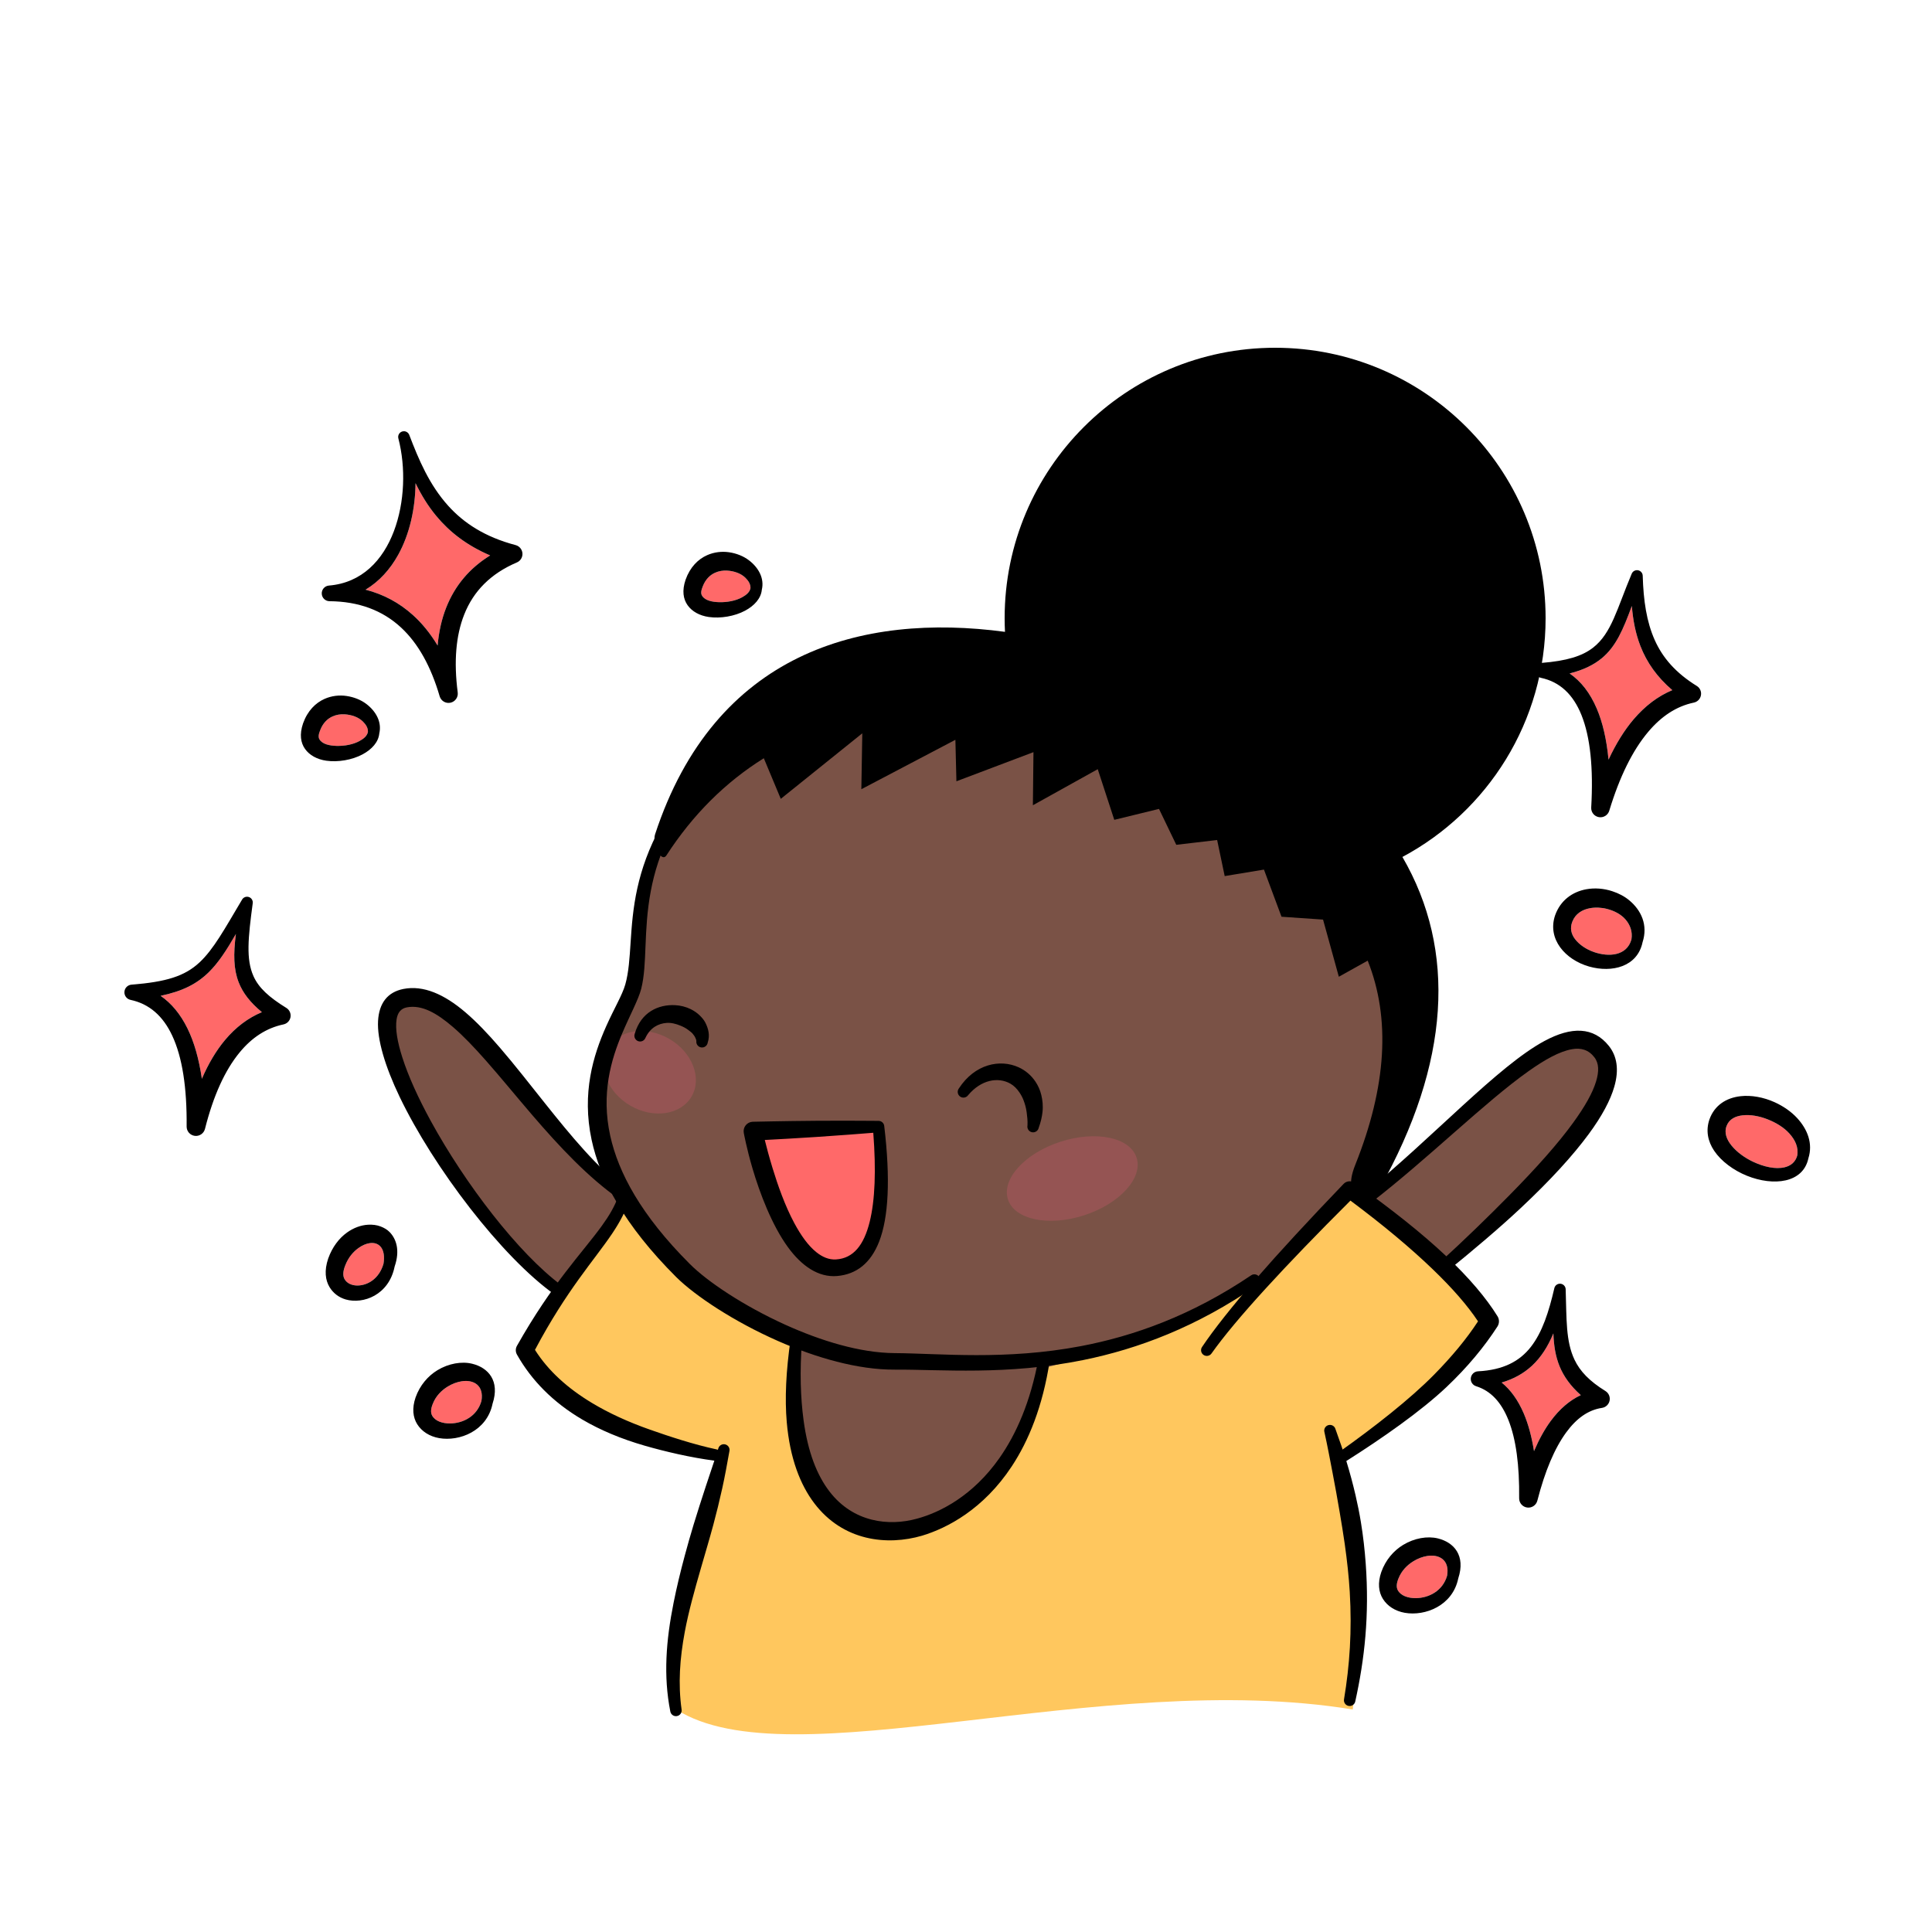 <svg xmlns="http://www.w3.org/2000/svg" width="100" height="100" viewBox="0 0 100 100"><g fill="none" fill-rule="evenodd" transform="translate(-900 -450)"><g transform="translate(908 475)"><path fill="#7A5246" d="M59.938,36.669 C59.844,37.23 60.656,41.056 56.9,44.59 C52.865,48.388 46.658,49.732 41.616,49.732 C30.895,49.732 22.913,41.176 22.18,31.44 C20.978,15.454 29.557,8.514 43.86,11.829 C63.84,16.461 64.235,22.826 63.191,30.017 C62.787,32.798 60.084,35.797 59.938,36.669 Z" transform="scale(-1 1) rotate(-33 0 174.83)"/><path fill="#FF6969" d="M37.635,33.264 L31.139,33.5 C31.139,33.5 32.576,40.787 35.466,40.568 C37.394,40.422 38.117,37.987 37.635,33.264 Z"/><path fill="#7A5246" d="M32,43.323 C30.431,43.001 27.405,40.483 24.216,37.031 C19.334,31.745 14.034,25.046 12.71,26.79 C9.438,31.097 21.245,41.924 21.862,43.302 C22.401,44.505 31.037,53.357 35.3,54.54 C42.216,56.459 48.695,60.474 49.754,60.284 C56.835,59.013 57.829,49.669 61.346,46.107 L62.473,44.045 C62.806,43.703 77.164,33.313 74.752,29.5 C72.34,25.687 61.038,39.942 58.585,39.7 C51.94,39.135 41.333,45.24 32,43.323 Z"/><ellipse cx="47.5" cy="36" fill="#955453" rx="3.5" ry="2" transform="rotate(-18 47.5 36)"/><ellipse cx="25.634" cy="30.5" fill="#955453" rx="2.5" ry="2" transform="rotate(30 25.634 30.5)"/><path fill="#FFC75E" d="M33.38,44.293 C32.701,49.721 34.051,53.025 37.431,54.207 C40.81,55.388 43.754,52.569 46.263,45.751 C53.431,43.895 58.683,40.82 62.02,36.526 C65.161,39.226 68.126,41.444 69.252,43.342 C67.019,46.294 64.398,48.729 61.389,50.646 C62.31,54.29 62.52,58.569 62.02,63.483 C48.938,61.342 32.895,67.24 27,63.483 C26.564,58.41 29.043,53.251 29.627,50.159 C25.82,50.159 22.385,48.385 19.322,44.837 C20.403,42.956 22.175,40.347 24.64,37.01 C26.213,40.231 29.127,42.659 33.38,44.293 Z"/><path fill="#FF6969" d="M11.044 12.881C11.006 13.089 10.826 13.236 10.608 13.355 10.278 13.536 9.837 13.618 9.426 13.607 9.047 13.597 8.686 13.517 8.536 13.271 8.462 13.149 8.493 12.987 8.579 12.779 8.72 12.419 8.95 12.201 9.21 12.083 9.41 11.993 9.625 11.96 9.838 11.973 10.197 11.995 10.549 12.116 10.777 12.341 10.929 12.491 11.052 12.664 11.044 12.881zM30.845 5.442C30.807 5.65 30.627 5.797 30.409 5.917 30.079 6.098 29.638 6.179 29.227 6.169 28.848 6.159 28.487 6.078 28.337 5.833 28.262 5.71 28.293 5.549 28.379 5.34 28.521 4.981 28.751 4.762 29.011 4.645 29.21 4.555 29.426 4.521 29.638 4.534 29.997 4.557 30.35 4.677 30.578 4.902 30.73 5.053 30.853 5.226 30.845 5.442zM11.85 40.412C11.624 41.196 11.016 41.546 10.479 41.538 10.209 41.534 9.961 41.425 9.837 41.214 9.731 41.032 9.751 40.784 9.879 40.474 10.033 40.084 10.278 39.8 10.541 39.607 10.738 39.464 10.943 39.371 11.142 39.344 11.624 39.277 11.978 39.631 11.85 40.412zM16.919 47.514C16.691 48.315 15.962 48.668 15.309 48.677 14.905 48.683 14.521 48.557 14.365 48.266 14.281 48.108 14.301 47.906 14.401 47.661 14.559 47.258 14.848 46.969 15.167 46.772 15.403 46.626 15.656 46.531 15.902 46.494 16.508 46.402 17.058 46.697 16.919 47.514zM66.903 56.556C66.675 57.356 65.946 57.71 65.293 57.719 64.889 57.725 64.505 57.599 64.349 57.308 64.265 57.15 64.284 56.948 64.384 56.703 64.543 56.3 64.832 56.011 65.151 55.813 65.386 55.667 65.64 55.572 65.886 55.535 66.492 55.444 67.041 55.739 66.903 56.556zM76.443 23.627C76.204 24.477 75.272 24.549 74.495 24.275 74.106 24.139 73.751 23.904 73.523 23.607 73.326 23.351 73.249 23.039 73.384 22.703 73.547 22.288 73.9 22.082 74.288 22.01 74.576 21.956 74.886 21.97 75.18 22.046 75.554 22.143 75.907 22.321 76.143 22.6 76.37 22.869 76.51 23.207 76.443 23.627zM85.025 34.812C84.929 35.16 84.68 35.345 84.37 35.419 83.897 35.531 83.295 35.394 82.744 35.135 82.305 34.929 81.901 34.634 81.624 34.294 81.369 33.981 81.229 33.625 81.372 33.269 81.51 32.917 81.832 32.771 82.196 32.729 82.6 32.683 83.058 32.767 83.489 32.936 83.921 33.105 84.329 33.349 84.617 33.669 84.908 33.992 85.1 34.372 85.025 34.812zM13.508.008C13.495 1.319 13.205 2.645 12.609 3.719 12.195 4.466 11.635 5.093 10.921 5.522 11.85 5.761 12.666 6.199 13.369 6.832 13.85 7.265 14.278 7.792 14.651 8.413 14.715 7.691 14.863 7.035 15.097 6.445 15.548 5.305 16.307 4.405 17.371 3.749 16.154 3.229 15.265 2.528 14.593 1.72 14.148 1.187 13.799.608 13.508.008zM4.21 23.344C3.718 24.196 3.302 24.833 2.811 25.317 2.192 25.925 1.457 26.303.313 26.544.875 26.931 1.339 27.491 1.701 28.226 2.047 28.928 2.297 29.799 2.449 30.838 2.792 30.045 3.19 29.378 3.642 28.837 4.201 28.168 4.841 27.688 5.556 27.389 4.949 26.885 4.568 26.396 4.352 25.839 4.091 25.168 4.074 24.391 4.21 23.344zM76.464 6.365C76.015 7.577 75.648 8.462 74.902 9.075 74.49 9.414 73.963 9.675 73.243 9.858 73.834 10.263 74.303 10.868 74.648 11.676 74.953 12.389 75.157 13.27 75.258 14.319 75.642 13.495 76.072 12.802 76.548 12.241 77.149 11.534 77.822 11.03 78.559 10.722 77.763 10.039 77.237 9.286 76.908 8.439 76.66 7.803 76.524 7.115 76.464 6.365zM72.402 44.016C72.125 44.684 71.77 45.252 71.288 45.697 70.872 46.08 70.362 46.374 69.725 46.56 70.193 46.94 70.577 47.474 70.873 48.168 71.104 48.712 71.281 49.359 71.4 50.111 71.659 49.503 71.946 48.984 72.261 48.556 72.725 47.925 73.249 47.48 73.823 47.212 73.286 46.734 72.942 46.248 72.726 45.725 72.511 45.204 72.426 44.645 72.402 44.016z"/></g><path fill="#000" d="M791,310 C798.732,310 805,316.268 805,324 C805,329.35 801.999,333.999 797.589,336.356 C800.401,341.197 800.051,347.028 796.409,353.526 C796.181,353.934 794.296,354.423 795.151,352.285 C796.77,348.234 796.984,344.713 795.792,341.723 L794.298,342.556 L793.481,339.598 L791.331,339.45 L790.422,337.01 L788.39,337.346 L787.999,335.479 L785.884,335.727 L784.99,333.869 L782.675,334.434 L781.819,331.813 L778.462,333.68 L778.492,330.931 L774.504,332.439 L774.451,330.292 L769.583,332.85 L769.632,329.956 L765.413,333.348 L764.535,331.246 C762.536,332.495 760.857,334.17 759.497,336.27 C759.227,336.688 758.744,335.679 758.908,335.181 C761.995,325.781 769.572,323.707 777.018,324.704 C777.006,324.471 777,324.236 777,324 C777,316.268 783.268,310 791,310 Z" transform="translate(175 158)"/><g fill="#000" transform="translate(152 159)"><path d="M788.923 360.309C788.68 361.981 788.618 363.403 788.722 364.607 788.885 366.494 789.427 367.856 790.143 368.802 791.642 370.782 793.933 371.011 795.722 370.488 797.042 370.092 798.911 369.107 800.367 366.9 801.241 365.575 801.97 363.804 802.331 361.447 802.358 361.285 802.249 361.132 802.088 361.105 801.926 361.078 801.773 361.186 801.746 361.348 801.335 363.574 800.597 365.234 799.731 366.468 798.362 368.419 796.669 369.279 795.47 369.604 794.006 370.011 792.167 369.803 790.934 368.199 790.293 367.365 789.816 366.174 789.593 364.511 789.438 363.36 789.387 361.995 789.513 360.374 789.531 360.212 789.414 360.065 789.251 360.047 789.089 360.028 788.942 360.146 788.923 360.309zM775.69 360.869C776.377 361.953 777.371 362.852 778.639 363.616 779.509 364.14 780.509 364.599 781.644 364.999 782.628 365.345 783.9 365.766 785.085 366.019 785.246 366.047 785.355 366.2 785.327 366.361 785.3 366.523 785.146 366.632 784.985 366.604 783.746 366.444 782.411 366.128 781.378 365.831 780.147 365.477 779.062 365.019 778.13 364.47 776.618 363.579 775.507 362.441 774.759 361.116 774.68 360.977 774.677 360.807 774.754 360.666 776.593 357.404 778.145 355.84 779.146 354.456 779.523 353.936 779.82 353.444 780.014 352.886 780.064 352.73 780.232 352.645 780.388 352.696 780.543 352.747 780.629 352.914 780.578 353.07 780.388 353.693 780.087 354.249 779.694 354.837 778.779 356.203 777.342 357.75 775.69 360.869z"/><path d="M782.218 333.743C781.578 334.898 781.21 335.977 780.989 336.973 780.537 339.013 780.723 340.692 780.365 341.956 780.216 342.49 779.78 343.211 779.372 344.129 778.711 345.614 778.103 347.572 778.622 350 779.058 352.034 780.299 354.406 783.005 357.105 783.983 358.073 785.983 359.403 788.274 360.412 790.233 361.275 792.401 361.903 794.312 361.892 796.699 361.877 800.124 362.2 804.091 361.391 806.882 360.821 809.94 359.694 813.094 357.5 813.229 357.407 813.263 357.223 813.171 357.088 813.078 356.952 812.893 356.918 812.758 357.011 809.661 359.102 806.672 360.157 803.95 360.675 800.032 361.42 796.663 361.052 794.312 361.037 792.514 361.027 790.485 360.4 788.65 359.57 786.497 358.595 784.611 357.336 783.696 356.414 781.172 353.891 780.005 351.687 779.586 349.79 779.104 347.604 779.632 345.839 780.203 344.491 780.616 343.516 781.045 342.742 781.19 342.177 781.516 340.887 781.293 339.195 781.686 337.116 781.865 336.167 782.175 335.135 782.742 334.021 782.819 333.877 782.764 333.697 782.619 333.62 782.474 333.543 782.295 333.598 782.218 333.743zM785.177 365.978C784.963 366.66 784.736 367.307 784.529 367.941 784.307 368.62 784.096 369.275 783.902 369.911 783.735 370.457 783.586 370.99 783.446 371.509 783.218 372.354 783.023 373.166 782.866 373.953 782.472 375.924 782.333 377.741 782.694 379.581 782.722 379.743 782.875 379.852 783.036 379.824 783.198 379.797 783.307 379.644 783.279 379.483 783.092 378.144 783.189 376.836 783.443 375.472 783.642 374.407 783.949 373.314 784.286 372.144 784.491 371.432 784.713 370.695 784.923 369.918 785.086 369.313 785.24 368.686 785.384 368.032 785.52 367.417 785.635 366.781 785.753 366.12 785.793 365.961 785.695 365.8 785.536 365.761 785.377 365.722 785.216 365.819 785.177 365.978zM816.553 365.131C816.713 365.85 816.839 366.537 816.967 367.199 817.105 367.918 817.229 368.603 817.34 369.262 817.436 369.832 817.528 370.38 817.603 370.912 817.726 371.783 817.816 372.608 817.863 373.399 817.983 375.414 817.858 377.205 817.567 378.95 817.536 379.111 817.641 379.267 817.802 379.298 817.962 379.329 818.118 379.224 818.149 379.063 818.63 376.883 818.884 374.617 818.689 371.928 818.639 371.243 818.562 370.531 818.44 369.788 818.365 369.331 818.272 368.862 818.16 368.382 818.03 367.823 817.877 367.248 817.696 366.656 817.528 366.107 817.332 365.548 817.123 364.967 817.078 364.809 816.913 364.719 816.756 364.764 816.598 364.809 816.507 364.974 816.553 365.131z"/><path d="M784.632 344.962C784.753 344.6 784.673 344.248 784.502 343.919 784.434 343.788 784.334 343.675 784.225 343.566 784.092 343.434 783.931 343.322 783.754 343.235 783.506 343.113 783.225 343.041 782.94 343.027 782.092 342.985 781.18 343.376 780.854 344.507 780.797 344.66 780.875 344.831 781.028 344.889 781.181 344.946 781.352 344.869 781.41 344.715 781.659 344.187 782.079 343.977 782.502 343.946 782.748 343.927 782.991 343.995 783.214 344.085 783.365 344.146 783.506 344.218 783.625 344.311 783.723 344.387 783.823 344.451 783.886 344.549 783.914 344.591 783.95 344.624 783.97 344.67 783.998 344.739 784.038 344.802 784.044 344.881 784.021 345.043 784.135 345.193 784.297 345.215 784.459 345.238 784.609 345.124 784.632 344.962zM767.632 328.962C767.77 328.376 767.465 327.821 766.963 327.438 766.678 327.22 766.316 327.08 765.94 327.024 765.561 326.967 765.164 327.014 764.804 327.172 764.333 327.381 763.92 327.788 763.686 328.443 763.491 329.016 763.566 329.45 763.788 329.764 764.016 330.086 764.408 330.306 764.888 330.374 765.49 330.46 766.223 330.338 766.768 330.045 767.25 329.786 767.59 329.408 767.632 328.962zM767.044 328.881C767.006 329.089 766.826 329.236 766.608 329.355 766.278 329.536 765.837 329.618 765.426 329.607 765.047 329.597 764.686 329.517 764.536 329.271 764.462 329.149 764.493 328.987 764.579 328.779 764.72 328.419 764.95 328.201 765.21 328.083 765.41 327.993 765.625 327.96 765.838 327.973 766.197 327.995 766.549 328.116 766.777 328.341 766.929 328.491 767.052 328.664 767.044 328.881zM787.432 321.524C787.571 320.938 787.266 320.382 786.764 320 786.478 319.782 786.116 319.641 785.741 319.585 785.362 319.529 784.964 319.575 784.605 319.734 784.134 319.942 783.72 320.35 783.486 321.005 783.291 321.577 783.367 322.011 783.589 322.325 783.816 322.648 784.208 322.867 784.689 322.936 785.29 323.022 786.024 322.9 786.569 322.607 787.051 322.347 787.39 321.97 787.432 321.524zM786.845 321.442C786.807 321.65 786.627 321.797 786.409 321.917 786.079 322.098 785.638 322.179 785.227 322.169 784.848 322.159 784.487 322.078 784.337 321.833 784.262 321.71 784.293 321.549 784.379 321.34 784.521 320.981 784.751 320.762 785.011 320.645 785.21 320.555 785.426 320.521 785.638 320.534 785.997 320.557 786.35 320.677 786.578 320.902 786.73 321.053 786.853 321.226 786.845 321.442zM768.427 356.553C768.716 355.713 768.508 355.122 768.166 354.771 768.037 354.638 767.874 354.548 767.699 354.481 767.505 354.406 767.287 354.379 767.059 354.391 766.699 354.409 766.308 354.544 765.955 354.8 765.553 355.09 765.201 355.542 764.988 356.14 764.775 356.766 764.841 357.264 765.058 357.622 765.245 357.932 765.537 358.156 765.892 358.259 766.791 358.518 768.127 358.042 768.427 356.553zM767.85 356.412C767.624 357.196 767.016 357.546 766.479 357.538 766.209 357.534 765.961 357.425 765.837 357.214 765.731 357.032 765.751 356.784 765.879 356.474 766.033 356.084 766.278 355.8 766.541 355.607 766.738 355.464 766.943 355.371 767.142 355.344 767.624 355.277 767.978 355.631 767.85 356.412zM773.495 363.655C773.887 362.466 773.266 361.788 772.44 361.587 771.899 361.454 771.222 361.57 770.643 361.921 770.151 362.22 769.734 362.701 769.511 363.327 769.314 363.9 769.377 364.364 769.592 364.712 769.824 365.088 770.234 365.351 770.732 365.437 771.779 365.62 773.205 365.072 773.495 363.655zM772.919 363.514C772.691 364.315 771.962 364.668 771.309 364.677 770.905 364.683 770.521 364.557 770.365 364.266 770.281 364.108 770.301 363.906 770.401 363.661 770.559 363.258 770.848 362.969 771.167 362.772 771.403 362.626 771.656 362.531 771.902 362.494 772.508 362.402 773.058 362.697 772.919 363.514zM823.479 372.697C823.871 371.508 823.25 370.83 822.424 370.628 821.883 370.496 821.206 370.612 820.627 370.963 820.135 371.262 819.718 371.742 819.495 372.369 819.298 372.942 819.361 373.405 819.576 373.754 819.808 374.13 820.217 374.392 820.715 374.479 821.763 374.662 823.189 374.114 823.479 372.697zM822.903 372.556C822.675 373.356 821.946 373.71 821.293 373.719 820.889 373.725 820.505 373.599 820.349 373.308 820.265 373.15 820.284 372.948 820.384 372.703 820.543 372.3 820.832 372.011 821.151 371.813 821.386 371.667 821.64 371.572 821.886 371.535 822.492 371.444 823.041 371.739 822.903 372.556zM833.019 339.768C833.308 338.876 832.947 338.116 832.336 337.605 832.082 337.392 831.775 337.235 831.451 337.129 831.015 336.985 830.542 336.948 830.106 337.028 829.391 337.159 828.772 337.597 828.495 338.369 828.069 339.605 829.023 340.68 830.256 341.029 831.429 341.36 832.752 341.047 833.019 339.768zM832.443 339.627C832.204 340.477 831.272 340.549 830.495 340.275 830.106 340.139 829.751 339.904 829.523 339.607 829.326 339.351 829.249 339.039 829.384 338.703 829.547 338.288 829.9 338.082 830.288 338.01 830.576 337.956 830.886 337.97 831.18 338.046 831.554 338.143 831.907 338.321 832.143 338.6 832.37 338.869 832.51 339.207 832.443 339.627zM841.602 350.953C841.843 350.195 841.562 349.461 841.023 348.874 840.711 348.534 840.302 348.255 839.862 348.054 839.281 347.789 838.639 347.675 838.082 347.74 837.344 347.826 836.742 348.213 836.483 348.935 836.285 349.501 836.389 350.064 836.724 350.563 837.088 351.104 837.724 351.577 838.429 351.86 839.789 352.406 841.328 352.244 841.602 350.953zM841.025 350.812C840.929 351.16 840.68 351.345 840.37 351.419 839.897 351.531 839.295 351.394 838.744 351.135 838.305 350.929 837.901 350.634 837.624 350.294 837.369 349.981 837.229 349.625 837.372 349.269 837.51 348.917 837.832 348.771 838.196 348.729 838.6 348.683 839.058 348.767 839.489 348.936 839.921 349.105 840.329 349.349 840.617 349.669 840.908 349.992 841.1 350.372 841.025 350.812zM769.186 313.518C769.132 313.368 768.97 313.286 768.818 313.334 768.665 313.381 768.578 313.54 768.62 313.694 769.007 315.189 768.953 317.001 768.387 318.497 767.822 319.991 766.735 321.17 765.021 321.309 764.806 321.329 764.644 321.515 764.654 321.731 764.663 321.947 764.842 322.118 765.058 322.118 766.56 322.132 767.797 322.585 768.767 323.489 769.649 324.31 770.306 325.497 770.757 327.041 770.829 327.281 771.072 327.425 771.317 327.372 771.561 327.319 771.724 327.088 771.691 326.84 771.485 325.243 771.595 323.902 772.026 322.812 772.511 321.581 773.417 320.682 774.751 320.113 774.938 320.035 775.054 319.847 775.042 319.645 775.029 319.443 774.89 319.271 774.695 319.216 773.094 318.795 772.004 318.069 771.206 317.187 770.224 316.102 769.672 314.791 769.186 313.518zM769.508 316.008C769.495 317.319 769.205 318.645 768.609 319.719 768.195 320.466 767.635 321.093 766.921 321.522 767.85 321.761 768.666 322.199 769.369 322.832 769.85 323.265 770.278 323.792 770.651 324.413 770.715 323.691 770.863 323.035 771.097 322.445 771.548 321.305 772.307 320.405 773.371 319.749 772.154 319.229 771.265 318.528 770.593 317.72 770.148 317.187 769.799 316.608 769.508 316.008zM761.08 337.759C761.103 337.618 761.022 337.48 760.887 337.432 760.752 337.384 760.601 337.439 760.53 337.563 759.612 339.108 759.054 340.135 758.328 340.813 757.561 341.53 756.6 341.824 754.802 341.966 754.604 341.984 754.45 342.144 754.44 342.342 754.429 342.539 754.565 342.715 754.759 342.754 755.726 342.96 756.438 343.584 756.914 344.604 757.437 345.722 757.679 347.292 757.66 349.313 757.66 349.557 757.842 349.762 758.084 349.792 758.325 349.821 758.551 349.666 758.61 349.43 759.044 347.712 759.643 346.395 760.405 345.471 761.039 344.701 761.786 344.211 762.669 344.024 762.855 343.986 763 343.84 763.035 343.654 763.07 343.467 762.989 343.278 762.829 343.175 761.926 342.617 761.391 342.135 761.118 341.521 760.73 340.649 760.84 339.551 761.08 337.759zM760.21 339.344C759.718 340.196 759.302 340.833 758.811 341.317 758.192 341.925 757.457 342.303 756.313 342.544 756.875 342.931 757.339 343.491 757.701 344.226 758.047 344.928 758.297 345.799 758.449 346.838 758.792 346.045 759.19 345.378 759.642 344.837 760.201 344.168 760.841 343.688 761.556 343.389 760.949 342.885 760.568 342.396 760.352 341.839 760.091 341.168 760.074 340.391 760.21 339.344zM833.027 320.809C833.027 320.667 832.927 320.545 832.788 320.518 832.648 320.491 832.509 320.566 832.456 320.698 831.691 322.513 831.419 323.772 830.458 324.522 829.894 324.962 829.087 325.209 827.802 325.311 827.608 325.328 827.457 325.485 827.447 325.68 827.436 325.874 827.57 326.046 827.761 326.085 828.736 326.293 829.425 326.941 829.854 328.005 830.315 329.15 830.477 330.749 830.361 332.802 830.349 333.043 830.52 333.255 830.758 333.295 830.996 333.336 831.227 333.193 831.296 332.961 831.832 331.195 832.504 329.839 833.308 328.884 833.992 328.071 834.771 327.556 835.67 327.367 835.858 327.329 836.004 327.181 836.04 326.992 836.076 326.804 835.994 326.612 835.832 326.509 834.738 325.833 834.061 325.053 833.649 324.13 833.224 323.178 833.065 322.084 833.027 320.809zM832.464 322.365C832.015 323.577 831.648 324.462 830.902 325.075 830.49 325.414 829.963 325.675 829.243 325.858 829.834 326.263 830.303 326.868 830.648 327.676 830.953 328.389 831.157 329.27 831.258 330.319 831.642 329.495 832.072 328.802 832.548 328.241 833.149 327.534 833.822 327.03 834.559 326.722 833.763 326.039 833.237 325.286 832.908 324.439 832.66 323.803 832.524 323.115 832.464 322.365zM829.039 357.741C829.039 357.59 828.924 357.462 828.774 357.446 828.623 357.43 828.484 357.53 828.452 357.678 828.167 358.901 827.833 359.95 827.237 360.715 826.654 361.463 825.806 361.913 824.496 361.979 824.305 361.991 824.151 362.139 824.129 362.329 824.107 362.519 824.225 362.697 824.408 362.752 825.164 362.989 825.708 363.581 826.074 364.497 826.469 365.488 826.65 366.841 826.631 368.556 826.631 368.797 826.811 369 827.05 369.03 827.29 369.06 827.514 368.907 827.573 368.673 827.967 367.139 828.465 365.965 829.064 365.144 829.594 364.419 830.198 363.981 830.914 363.873 831.11 363.845 831.268 363.698 831.311 363.504 831.353 363.311 831.271 363.111 831.104 363.004 830.266 362.487 829.779 361.973 829.498 361.382 829.04 360.419 829.089 359.285 829.039 357.741zM828.402 360.016C828.125 360.684 827.77 361.252 827.288 361.697 826.872 362.08 826.362 362.374 825.725 362.56 826.193 362.94 826.577 363.474 826.873 364.168 827.104 364.712 827.281 365.359 827.4 366.111 827.659 365.503 827.946 364.984 828.261 364.556 828.725 363.925 829.249 363.48 829.823 363.212 829.286 362.734 828.942 362.248 828.726 361.725 828.511 361.204 828.426 360.645 828.402 360.016zM801.764 349.372C801.869 349.085 801.931 348.817 801.96 348.557 801.995 348.237 801.962 347.942 801.897 347.674 801.836 347.417 801.73 347.188 801.598 346.99 801.374 346.653 801.07 346.401 800.729 346.245 799.765 345.804 798.457 346.066 797.629 347.34 797.532 347.471 797.56 347.657 797.692 347.755 797.823 347.852 798.009 347.824 798.106 347.692 798.778 346.885 799.66 346.729 800.298 347.09 800.484 347.196 800.638 347.354 800.767 347.546 800.849 347.668 800.924 347.802 800.981 347.955 801.05 348.139 801.109 348.338 801.139 348.565 801.167 348.779 801.196 349.002 801.182 349.254 801.15 349.414 801.253 349.571 801.414 349.604 801.574 349.636 801.731 349.533 801.764 349.372zM793.768 349.283C793.753 349.127 793.619 349.011 793.462 349.016 793.462 349.016 791.837 349.001 790.21 349.012 788.584 349.024 786.96 349.062 786.96 349.062 786.817 349.067 786.684 349.135 786.596 349.246 786.507 349.358 786.472 349.503 786.499 349.643 786.499 349.643 786.641 350.431 786.951 351.484 787.326 352.754 787.947 354.403 788.781 355.55 789.487 356.521 790.358 357.133 791.337 357.046 792.331 356.956 793.069 356.38 793.504 355.265 793.993 354.012 794.093 352.019 793.768 349.283zM793.201 349.632C792.667 349.675 791.455 349.77 790.241 349.85 789.221 349.917 788.202 349.973 787.585 350.005 787.674 350.365 787.808 350.874 787.984 351.45 788.257 352.344 788.627 353.401 789.111 354.304 789.445 354.925 789.824 355.475 790.27 355.826 790.574 356.064 790.904 356.211 791.272 356.188 792.165 356.134 792.716 355.455 793.017 354.232 793.291 353.118 793.351 351.585 793.201 349.632zM817.899 353.143C816.168 354.869 814.714 356.378 813.536 357.667 812.274 359.048 811.331 360.176 810.708 361.055 810.615 361.189 810.43 361.223 810.295 361.13 810.16 361.037 810.126 360.852 810.219 360.718 810.83 359.808 811.759 358.634 813.008 357.197 814.22 355.804 815.734 354.163 817.55 352.272 817.7 352.12 817.938 352.1 818.111 352.225 820.02 353.58 821.599 354.836 822.84 356.004 824.037 357.131 824.922 358.178 825.512 359.131 825.612 359.292 825.611 359.496 825.51 359.656 824.832 360.706 823.96 361.762 822.867 362.797 821.557 364.035 819.56 365.437 817.648 366.646 817.512 366.737 817.328 366.701 817.237 366.565 817.146 366.429 817.182 366.244 817.318 366.153 819.121 364.877 820.998 363.405 822.232 362.149 823.142 361.223 823.904 360.309 824.502 359.392 823.955 358.567 823.174 357.676 822.17 356.708 821.032 355.612 819.612 354.421 817.899 353.143zM780.415 352.597C778.902 351.431 777.534 349.768 776.231 348.134 775.421 347.117 774.636 346.111 773.874 345.226 773.267 344.52 772.671 343.893 772.088 343.396 770.989 342.457 769.911 341.986 768.881 342.188 768.051 342.352 767.62 342.931 767.568 343.842 767.514 344.798 767.931 346.199 768.682 347.766 770.438 351.428 773.974 356.07 776.719 358.014 776.852 358.11 777.037 358.08 777.134 357.948 777.23 357.815 777.2 357.629 777.067 357.533 774.824 355.868 772.073 352.271 770.295 349.018 769.65 347.837 769.133 346.703 768.822 345.724 768.571 344.937 768.45 344.261 768.528 343.758 768.58 343.427 768.739 343.199 769.063 343.14 769.841 342.995 770.613 343.444 771.44 344.153 771.989 344.624 772.549 345.216 773.132 345.874 773.9 346.742 774.7 347.726 775.541 348.705 776.941 350.336 778.452 351.954 780.065 353.076 780.197 353.173 780.383 353.144 780.479 353.012 780.576 352.88 780.547 352.694 780.415 352.597z"/><path d="M822.819,356.874 C824.305,355.667 825.613,354.56 826.719,353.523 C828.255,352.084 829.42,350.802 830.231,349.701 C830.925,348.761 831.358,347.937 831.556,347.247 C831.81,346.366 831.694,345.665 831.277,345.14 C830.48,344.139 829.339,344.125 827.933,344.885 C825.525,346.186 822.197,349.848 818.585,352.794 C818.457,352.896 818.436,353.083 818.538,353.211 C818.64,353.339 818.827,353.361 818.955,353.259 C821.995,350.903 824.849,348.051 827.112,346.447 C827.962,345.845 828.716,345.422 829.362,345.307 C829.831,345.223 830.226,345.336 830.526,345.727 C830.766,346.039 830.769,346.455 830.614,346.97 C830.433,347.574 830.029,348.282 829.426,349.113 C828.648,350.186 827.535,351.438 826.102,352.891 C825.048,353.96 823.835,355.146 822.432,356.424 C822.308,356.531 822.294,356.719 822.4,356.843 C822.507,356.967 822.695,356.981 822.819,356.874 Z"/></g></g></svg>